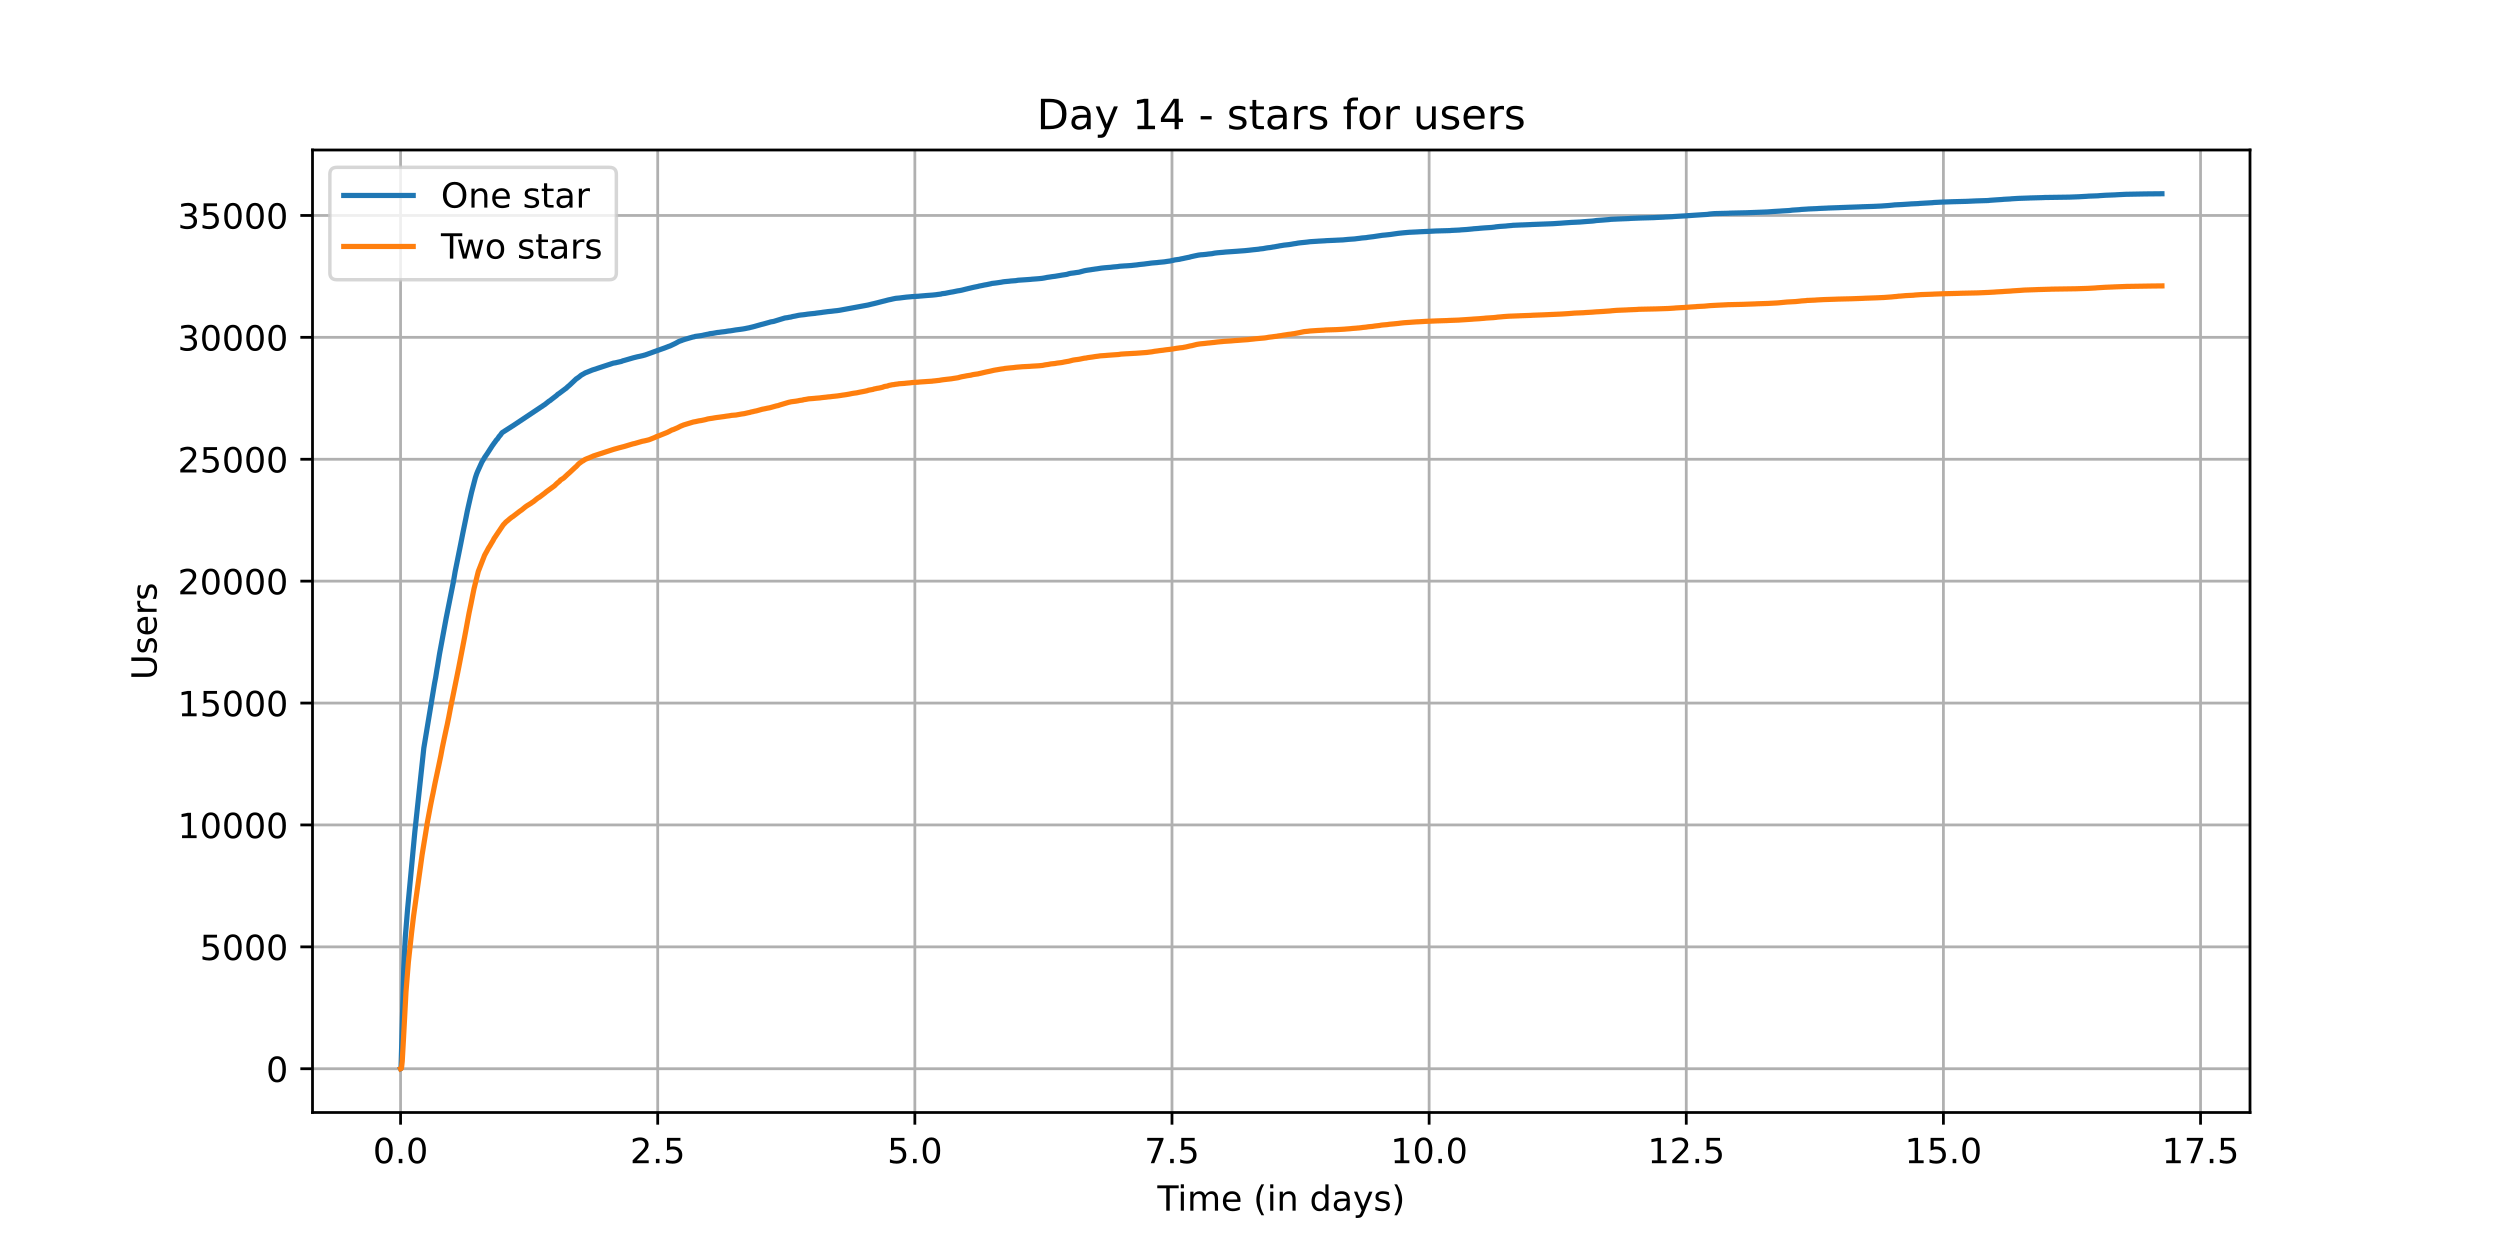 <?xml version="1.0" encoding="utf-8" standalone="no"?>
<!DOCTYPE svg PUBLIC "-//W3C//DTD SVG 1.1//EN"
  "http://www.w3.org/Graphics/SVG/1.1/DTD/svg11.dtd">
<!-- Created with matplotlib (https://matplotlib.org/) -->
<svg height="360pt" version="1.1" viewBox="0 0 720 360" width="720pt" xmlns="http://www.w3.org/2000/svg" xmlns:xlink="http://www.w3.org/1999/xlink">
 <defs>
  <style type="text/css">*{stroke-linecap:butt;stroke-linejoin:round;}</style>
 </defs>
 <g id="figure_1">
  <g id="patch_1">
   <path d="M 0 360 
L 720 360 
L 720 0 
L 0 0 
z
" style="fill:#ffffff;"/>
  </g>
  <g id="axes_1">
   <g id="patch_2">
    <path d="M 90 320.4 
L 648 320.4 
L 648 43.2 
L 90 43.2 
z
" style="fill:#ffffff;"/>
   </g>
   <g id="matplotlib.axis_1">
    <g id="xtick_1">
     <g id="line2d_1">
      <path clip-path="url(#p7206156919)" d="M 115.364 320.4 
L 115.364 43.2 
" style="fill:none;stroke:#b0b0b0;stroke-linecap:square;stroke-width:0.8;"/>
     </g>
     <g id="line2d_2">
      <defs>
       <path d="M 0 0 
L 0 3.5 
" id="m38a88f2d70" style="stroke:#000000;stroke-width:0.8;"/>
      </defs>
      <g>
       <use style="stroke:#000000;stroke-width:0.8;" x="115.364" xlink:href="#m38a88f2d70" y="320.4"/>
      </g>
     </g>
     <g id="text_1">
      <!-- 0.0 -->
      <g transform="translate(107.412 334.998)scale(0.1 -0.1)">
       <defs>
        <path d="M 31.781 66.406 
Q 24.172 66.406 20.328 58.906 
Q 16.5 51.422 16.5 36.375 
Q 16.5 21.391 20.328 13.891 
Q 24.172 6.391 31.781 6.391 
Q 39.453 6.391 43.281 13.891 
Q 47.125 21.391 47.125 36.375 
Q 47.125 51.422 43.281 58.906 
Q 39.453 66.406 31.781 66.406 
z
M 31.781 74.219 
Q 44.047 74.219 50.516 64.516 
Q 56.984 54.828 56.984 36.375 
Q 56.984 17.969 50.516 8.266 
Q 44.047 -1.422 31.781 -1.422 
Q 19.531 -1.422 13.062 8.266 
Q 6.594 17.969 6.594 36.375 
Q 6.594 54.828 13.062 64.516 
Q 19.531 74.219 31.781 74.219 
z
" id="DejaVuSans-48"/>
        <path d="M 10.688 12.406 
L 21 12.406 
L 21 0 
L 10.688 0 
z
" id="DejaVuSans-46"/>
       </defs>
       <use xlink:href="#DejaVuSans-48"/>
       <use x="63.623" xlink:href="#DejaVuSans-46"/>
       <use x="95.41" xlink:href="#DejaVuSans-48"/>
      </g>
     </g>
    </g>
    <g id="xtick_2">
     <g id="line2d_3">
      <path clip-path="url(#p7206156919)" d="M 189.42 320.4 
L 189.42 43.2 
" style="fill:none;stroke:#b0b0b0;stroke-linecap:square;stroke-width:0.8;"/>
     </g>
     <g id="line2d_4">
      <g>
       <use style="stroke:#000000;stroke-width:0.8;" x="189.42" xlink:href="#m38a88f2d70" y="320.4"/>
      </g>
     </g>
     <g id="text_2">
      <!-- 2.5 -->
      <g transform="translate(181.469 334.998)scale(0.1 -0.1)">
       <defs>
        <path d="M 19.188 8.297 
L 53.609 8.297 
L 53.609 0 
L 7.328 0 
L 7.328 8.297 
Q 12.938 14.109 22.625 23.891 
Q 32.328 33.688 34.812 36.531 
Q 39.547 41.844 41.422 45.531 
Q 43.312 49.219 43.312 52.781 
Q 43.312 58.594 39.234 62.25 
Q 35.156 65.922 28.609 65.922 
Q 23.969 65.922 18.812 64.312 
Q 13.672 62.703 7.812 59.422 
L 7.812 69.391 
Q 13.766 71.781 18.938 73 
Q 24.125 74.219 28.422 74.219 
Q 39.75 74.219 46.484 68.547 
Q 53.219 62.891 53.219 53.422 
Q 53.219 48.922 51.531 44.891 
Q 49.859 40.875 45.406 35.406 
Q 44.188 33.984 37.641 27.219 
Q 31.109 20.453 19.188 8.297 
z
" id="DejaVuSans-50"/>
        <path d="M 10.797 72.906 
L 49.516 72.906 
L 49.516 64.594 
L 19.828 64.594 
L 19.828 46.734 
Q 21.969 47.469 24.109 47.828 
Q 26.266 48.188 28.422 48.188 
Q 40.625 48.188 47.75 41.5 
Q 54.891 34.812 54.891 23.391 
Q 54.891 11.625 47.562 5.094 
Q 40.234 -1.422 26.906 -1.422 
Q 22.312 -1.422 17.547 -0.641 
Q 12.797 0.141 7.719 1.703 
L 7.719 11.625 
Q 12.109 9.234 16.797 8.062 
Q 21.484 6.891 26.703 6.891 
Q 35.156 6.891 40.078 11.328 
Q 45.016 15.766 45.016 23.391 
Q 45.016 31 40.078 35.438 
Q 35.156 39.891 26.703 39.891 
Q 22.75 39.891 18.812 39.016 
Q 14.891 38.141 10.797 36.281 
z
" id="DejaVuSans-53"/>
       </defs>
       <use xlink:href="#DejaVuSans-50"/>
       <use x="63.623" xlink:href="#DejaVuSans-46"/>
       <use x="95.41" xlink:href="#DejaVuSans-53"/>
      </g>
     </g>
    </g>
    <g id="xtick_3">
     <g id="line2d_5">
      <path clip-path="url(#p7206156919)" d="M 263.477 320.4 
L 263.477 43.2 
" style="fill:none;stroke:#b0b0b0;stroke-linecap:square;stroke-width:0.8;"/>
     </g>
     <g id="line2d_6">
      <g>
       <use style="stroke:#000000;stroke-width:0.8;" x="263.477" xlink:href="#m38a88f2d70" y="320.4"/>
      </g>
     </g>
     <g id="text_3">
      <!-- 5.0 -->
      <g transform="translate(255.525 334.998)scale(0.1 -0.1)">
       <use xlink:href="#DejaVuSans-53"/>
       <use x="63.623" xlink:href="#DejaVuSans-46"/>
       <use x="95.41" xlink:href="#DejaVuSans-48"/>
      </g>
     </g>
    </g>
    <g id="xtick_4">
     <g id="line2d_7">
      <path clip-path="url(#p7206156919)" d="M 337.533 320.4 
L 337.533 43.2 
" style="fill:none;stroke:#b0b0b0;stroke-linecap:square;stroke-width:0.8;"/>
     </g>
     <g id="line2d_8">
      <g>
       <use style="stroke:#000000;stroke-width:0.8;" x="337.533" xlink:href="#m38a88f2d70" y="320.4"/>
      </g>
     </g>
     <g id="text_4">
      <!-- 7.5 -->
      <g transform="translate(329.581 334.998)scale(0.1 -0.1)">
       <defs>
        <path d="M 8.203 72.906 
L 55.078 72.906 
L 55.078 68.703 
L 28.609 0 
L 18.312 0 
L 43.219 64.594 
L 8.203 64.594 
z
" id="DejaVuSans-55"/>
       </defs>
       <use xlink:href="#DejaVuSans-55"/>
       <use x="63.623" xlink:href="#DejaVuSans-46"/>
       <use x="95.41" xlink:href="#DejaVuSans-53"/>
      </g>
     </g>
    </g>
    <g id="xtick_5">
     <g id="line2d_9">
      <path clip-path="url(#p7206156919)" d="M 411.589 320.4 
L 411.589 43.2 
" style="fill:none;stroke:#b0b0b0;stroke-linecap:square;stroke-width:0.8;"/>
     </g>
     <g id="line2d_10">
      <g>
       <use style="stroke:#000000;stroke-width:0.8;" x="411.589" xlink:href="#m38a88f2d70" y="320.4"/>
      </g>
     </g>
     <g id="text_5">
      <!-- 10.0 -->
      <g transform="translate(400.457 334.998)scale(0.1 -0.1)">
       <defs>
        <path d="M 12.406 8.297 
L 28.516 8.297 
L 28.516 63.922 
L 10.984 60.406 
L 10.984 69.391 
L 28.422 72.906 
L 38.281 72.906 
L 38.281 8.297 
L 54.391 8.297 
L 54.391 0 
L 12.406 0 
z
" id="DejaVuSans-49"/>
       </defs>
       <use xlink:href="#DejaVuSans-49"/>
       <use x="63.623" xlink:href="#DejaVuSans-48"/>
       <use x="127.246" xlink:href="#DejaVuSans-46"/>
       <use x="159.033" xlink:href="#DejaVuSans-48"/>
      </g>
     </g>
    </g>
    <g id="xtick_6">
     <g id="line2d_11">
      <path clip-path="url(#p7206156919)" d="M 485.646 320.4 
L 485.646 43.2 
" style="fill:none;stroke:#b0b0b0;stroke-linecap:square;stroke-width:0.8;"/>
     </g>
     <g id="line2d_12">
      <g>
       <use style="stroke:#000000;stroke-width:0.8;" x="485.646" xlink:href="#m38a88f2d70" y="320.4"/>
      </g>
     </g>
     <g id="text_6">
      <!-- 12.5 -->
      <g transform="translate(474.513 334.998)scale(0.1 -0.1)">
       <use xlink:href="#DejaVuSans-49"/>
       <use x="63.623" xlink:href="#DejaVuSans-50"/>
       <use x="127.246" xlink:href="#DejaVuSans-46"/>
       <use x="159.033" xlink:href="#DejaVuSans-53"/>
      </g>
     </g>
    </g>
    <g id="xtick_7">
     <g id="line2d_13">
      <path clip-path="url(#p7206156919)" d="M 559.702 320.4 
L 559.702 43.2 
" style="fill:none;stroke:#b0b0b0;stroke-linecap:square;stroke-width:0.8;"/>
     </g>
     <g id="line2d_14">
      <g>
       <use style="stroke:#000000;stroke-width:0.8;" x="559.702" xlink:href="#m38a88f2d70" y="320.4"/>
      </g>
     </g>
     <g id="text_7">
      <!-- 15.0 -->
      <g transform="translate(548.57 334.998)scale(0.1 -0.1)">
       <use xlink:href="#DejaVuSans-49"/>
       <use x="63.623" xlink:href="#DejaVuSans-53"/>
       <use x="127.246" xlink:href="#DejaVuSans-46"/>
       <use x="159.033" xlink:href="#DejaVuSans-48"/>
      </g>
     </g>
    </g>
    <g id="xtick_8">
     <g id="line2d_15">
      <path clip-path="url(#p7206156919)" d="M 633.759 320.4 
L 633.759 43.2 
" style="fill:none;stroke:#b0b0b0;stroke-linecap:square;stroke-width:0.8;"/>
     </g>
     <g id="line2d_16">
      <g>
       <use style="stroke:#000000;stroke-width:0.8;" x="633.759" xlink:href="#m38a88f2d70" y="320.4"/>
      </g>
     </g>
     <g id="text_8">
      <!-- 17.5 -->
      <g transform="translate(622.626 334.998)scale(0.1 -0.1)">
       <use xlink:href="#DejaVuSans-49"/>
       <use x="63.623" xlink:href="#DejaVuSans-55"/>
       <use x="127.246" xlink:href="#DejaVuSans-46"/>
       <use x="159.033" xlink:href="#DejaVuSans-53"/>
      </g>
     </g>
    </g>
    <g id="text_9">
     <!-- Time (in days) -->
     <g transform="translate(333.327 348.677)scale(0.1 -0.1)">
      <defs>
       <path d="M -0.297 72.906 
L 61.375 72.906 
L 61.375 64.594 
L 35.5 64.594 
L 35.5 0 
L 25.594 0 
L 25.594 64.594 
L -0.297 64.594 
z
" id="DejaVuSans-84"/>
       <path d="M 9.422 54.688 
L 18.406 54.688 
L 18.406 0 
L 9.422 0 
z
M 9.422 75.984 
L 18.406 75.984 
L 18.406 64.594 
L 9.422 64.594 
z
" id="DejaVuSans-105"/>
       <path d="M 52 44.188 
Q 55.375 50.25 60.062 53.125 
Q 64.75 56 71.094 56 
Q 79.641 56 84.281 50.016 
Q 88.922 44.047 88.922 33.016 
L 88.922 0 
L 79.891 0 
L 79.891 32.719 
Q 79.891 40.578 77.094 44.375 
Q 74.312 48.188 68.609 48.188 
Q 61.625 48.188 57.562 43.547 
Q 53.516 38.922 53.516 30.906 
L 53.516 0 
L 44.484 0 
L 44.484 32.719 
Q 44.484 40.625 41.703 44.406 
Q 38.922 48.188 33.109 48.188 
Q 26.219 48.188 22.156 43.531 
Q 18.109 38.875 18.109 30.906 
L 18.109 0 
L 9.078 0 
L 9.078 54.688 
L 18.109 54.688 
L 18.109 46.188 
Q 21.188 51.219 25.484 53.609 
Q 29.781 56 35.688 56 
Q 41.656 56 45.828 52.969 
Q 50 49.953 52 44.188 
z
" id="DejaVuSans-109"/>
       <path d="M 56.203 29.594 
L 56.203 25.203 
L 14.891 25.203 
Q 15.484 15.922 20.484 11.062 
Q 25.484 6.203 34.422 6.203 
Q 39.594 6.203 44.453 7.469 
Q 49.312 8.734 54.109 11.281 
L 54.109 2.781 
Q 49.266 0.734 44.188 -0.344 
Q 39.109 -1.422 33.891 -1.422 
Q 20.797 -1.422 13.156 6.188 
Q 5.516 13.812 5.516 26.812 
Q 5.516 40.234 12.766 48.109 
Q 20.016 56 32.328 56 
Q 43.359 56 49.781 48.891 
Q 56.203 41.797 56.203 29.594 
z
M 47.219 32.234 
Q 47.125 39.594 43.094 43.984 
Q 39.062 48.391 32.422 48.391 
Q 24.906 48.391 20.391 44.141 
Q 15.875 39.891 15.188 32.172 
z
" id="DejaVuSans-101"/>
       <path id="DejaVuSans-32"/>
       <path d="M 31 75.875 
Q 24.469 64.656 21.281 53.656 
Q 18.109 42.672 18.109 31.391 
Q 18.109 20.125 21.312 9.062 
Q 24.516 -2 31 -13.188 
L 23.188 -13.188 
Q 15.875 -1.703 12.234 9.375 
Q 8.594 20.453 8.594 31.391 
Q 8.594 42.281 12.203 53.312 
Q 15.828 64.359 23.188 75.875 
z
" id="DejaVuSans-40"/>
       <path d="M 54.891 33.016 
L 54.891 0 
L 45.906 0 
L 45.906 32.719 
Q 45.906 40.484 42.875 44.328 
Q 39.844 48.188 33.797 48.188 
Q 26.516 48.188 22.312 43.547 
Q 18.109 38.922 18.109 30.906 
L 18.109 0 
L 9.078 0 
L 9.078 54.688 
L 18.109 54.688 
L 18.109 46.188 
Q 21.344 51.125 25.703 53.562 
Q 30.078 56 35.797 56 
Q 45.219 56 50.047 50.172 
Q 54.891 44.344 54.891 33.016 
z
" id="DejaVuSans-110"/>
       <path d="M 45.406 46.391 
L 45.406 75.984 
L 54.391 75.984 
L 54.391 0 
L 45.406 0 
L 45.406 8.203 
Q 42.578 3.328 38.25 0.953 
Q 33.938 -1.422 27.875 -1.422 
Q 17.969 -1.422 11.734 6.484 
Q 5.516 14.406 5.516 27.297 
Q 5.516 40.188 11.734 48.094 
Q 17.969 56 27.875 56 
Q 33.938 56 38.25 53.625 
Q 42.578 51.266 45.406 46.391 
z
M 14.797 27.297 
Q 14.797 17.391 18.875 11.75 
Q 22.953 6.109 30.078 6.109 
Q 37.203 6.109 41.297 11.75 
Q 45.406 17.391 45.406 27.297 
Q 45.406 37.203 41.297 42.844 
Q 37.203 48.484 30.078 48.484 
Q 22.953 48.484 18.875 42.844 
Q 14.797 37.203 14.797 27.297 
z
" id="DejaVuSans-100"/>
       <path d="M 34.281 27.484 
Q 23.391 27.484 19.188 25 
Q 14.984 22.516 14.984 16.5 
Q 14.984 11.719 18.141 8.906 
Q 21.297 6.109 26.703 6.109 
Q 34.188 6.109 38.703 11.406 
Q 43.219 16.703 43.219 25.484 
L 43.219 27.484 
z
M 52.203 31.203 
L 52.203 0 
L 43.219 0 
L 43.219 8.297 
Q 40.141 3.328 35.547 0.953 
Q 30.953 -1.422 24.312 -1.422 
Q 15.922 -1.422 10.953 3.297 
Q 6 8.016 6 15.922 
Q 6 25.141 12.172 29.828 
Q 18.359 34.516 30.609 34.516 
L 43.219 34.516 
L 43.219 35.406 
Q 43.219 41.609 39.141 45 
Q 35.062 48.391 27.688 48.391 
Q 23 48.391 18.547 47.266 
Q 14.109 46.141 10.016 43.891 
L 10.016 52.203 
Q 14.938 54.109 19.578 55.047 
Q 24.219 56 28.609 56 
Q 40.484 56 46.344 49.844 
Q 52.203 43.703 52.203 31.203 
z
" id="DejaVuSans-97"/>
       <path d="M 32.172 -5.078 
Q 28.375 -14.844 24.75 -17.812 
Q 21.141 -20.797 15.094 -20.797 
L 7.906 -20.797 
L 7.906 -13.281 
L 13.188 -13.281 
Q 16.891 -13.281 18.938 -11.516 
Q 21 -9.766 23.484 -3.219 
L 25.094 0.875 
L 2.984 54.688 
L 12.5 54.688 
L 29.594 11.922 
L 46.688 54.688 
L 56.203 54.688 
z
" id="DejaVuSans-121"/>
       <path d="M 44.281 53.078 
L 44.281 44.578 
Q 40.484 46.531 36.375 47.5 
Q 32.281 48.484 27.875 48.484 
Q 21.188 48.484 17.844 46.438 
Q 14.5 44.391 14.5 40.281 
Q 14.5 37.156 16.891 35.375 
Q 19.281 33.594 26.516 31.984 
L 29.594 31.297 
Q 39.156 29.25 43.188 25.516 
Q 47.219 21.781 47.219 15.094 
Q 47.219 7.469 41.188 3.016 
Q 35.156 -1.422 24.609 -1.422 
Q 20.219 -1.422 15.453 -0.562 
Q 10.688 0.297 5.422 2 
L 5.422 11.281 
Q 10.406 8.688 15.234 7.391 
Q 20.062 6.109 24.812 6.109 
Q 31.156 6.109 34.562 8.281 
Q 37.984 10.453 37.984 14.406 
Q 37.984 18.062 35.516 20.016 
Q 33.062 21.969 24.703 23.781 
L 21.578 24.516 
Q 13.234 26.266 9.516 29.906 
Q 5.812 33.547 5.812 39.891 
Q 5.812 47.609 11.281 51.797 
Q 16.75 56 26.812 56 
Q 31.781 56 36.172 55.266 
Q 40.578 54.547 44.281 53.078 
z
" id="DejaVuSans-115"/>
       <path d="M 8.016 75.875 
L 15.828 75.875 
Q 23.141 64.359 26.781 53.312 
Q 30.422 42.281 30.422 31.391 
Q 30.422 20.453 26.781 9.375 
Q 23.141 -1.703 15.828 -13.188 
L 8.016 -13.188 
Q 14.5 -2 17.703 9.062 
Q 20.906 20.125 20.906 31.391 
Q 20.906 42.672 17.703 53.656 
Q 14.5 64.656 8.016 75.875 
z
" id="DejaVuSans-41"/>
      </defs>
      <use xlink:href="#DejaVuSans-84"/>
      <use x="57.959" xlink:href="#DejaVuSans-105"/>
      <use x="85.742" xlink:href="#DejaVuSans-109"/>
      <use x="183.154" xlink:href="#DejaVuSans-101"/>
      <use x="244.678" xlink:href="#DejaVuSans-32"/>
      <use x="276.465" xlink:href="#DejaVuSans-40"/>
      <use x="315.479" xlink:href="#DejaVuSans-105"/>
      <use x="343.262" xlink:href="#DejaVuSans-110"/>
      <use x="406.641" xlink:href="#DejaVuSans-32"/>
      <use x="438.428" xlink:href="#DejaVuSans-100"/>
      <use x="501.904" xlink:href="#DejaVuSans-97"/>
      <use x="563.184" xlink:href="#DejaVuSans-121"/>
      <use x="622.363" xlink:href="#DejaVuSans-115"/>
      <use x="674.463" xlink:href="#DejaVuSans-41"/>
     </g>
    </g>
   </g>
   <g id="matplotlib.axis_2">
    <g id="ytick_1">
     <g id="line2d_17">
      <path clip-path="url(#p7206156919)" d="M 90 307.8 
L 648 307.8 
" style="fill:none;stroke:#b0b0b0;stroke-linecap:square;stroke-width:0.8;"/>
     </g>
     <g id="line2d_18">
      <defs>
       <path d="M 0 0 
L -3.5 0 
" id="m5b1e3baa29" style="stroke:#000000;stroke-width:0.8;"/>
      </defs>
      <g>
       <use style="stroke:#000000;stroke-width:0.8;" x="90" xlink:href="#m5b1e3baa29" y="307.8"/>
      </g>
     </g>
     <g id="text_10">
      <!-- 0 -->
      <g transform="translate(76.638 311.599)scale(0.1 -0.1)">
       <use xlink:href="#DejaVuSans-48"/>
      </g>
     </g>
    </g>
    <g id="ytick_2">
     <g id="line2d_19">
      <path clip-path="url(#p7206156919)" d="M 90 272.693 
L 648 272.693 
" style="fill:none;stroke:#b0b0b0;stroke-linecap:square;stroke-width:0.8;"/>
     </g>
     <g id="line2d_20">
      <g>
       <use style="stroke:#000000;stroke-width:0.8;" x="90" xlink:href="#m5b1e3baa29" y="272.693"/>
      </g>
     </g>
     <g id="text_11">
      <!-- 5000 -->
      <g transform="translate(57.55 276.492)scale(0.1 -0.1)">
       <use xlink:href="#DejaVuSans-53"/>
       <use x="63.623" xlink:href="#DejaVuSans-48"/>
       <use x="127.246" xlink:href="#DejaVuSans-48"/>
       <use x="190.869" xlink:href="#DejaVuSans-48"/>
      </g>
     </g>
    </g>
    <g id="ytick_3">
     <g id="line2d_21">
      <path clip-path="url(#p7206156919)" d="M 90 237.585 
L 648 237.585 
" style="fill:none;stroke:#b0b0b0;stroke-linecap:square;stroke-width:0.8;"/>
     </g>
     <g id="line2d_22">
      <g>
       <use style="stroke:#000000;stroke-width:0.8;" x="90" xlink:href="#m5b1e3baa29" y="237.585"/>
      </g>
     </g>
     <g id="text_12">
      <!-- 10000 -->
      <g transform="translate(51.188 241.385)scale(0.1 -0.1)">
       <use xlink:href="#DejaVuSans-49"/>
       <use x="63.623" xlink:href="#DejaVuSans-48"/>
       <use x="127.246" xlink:href="#DejaVuSans-48"/>
       <use x="190.869" xlink:href="#DejaVuSans-48"/>
       <use x="254.492" xlink:href="#DejaVuSans-48"/>
      </g>
     </g>
    </g>
    <g id="ytick_4">
     <g id="line2d_23">
      <path clip-path="url(#p7206156919)" d="M 90 202.478 
L 648 202.478 
" style="fill:none;stroke:#b0b0b0;stroke-linecap:square;stroke-width:0.8;"/>
     </g>
     <g id="line2d_24">
      <g>
       <use style="stroke:#000000;stroke-width:0.8;" x="90" xlink:href="#m5b1e3baa29" y="202.478"/>
      </g>
     </g>
     <g id="text_13">
      <!-- 15000 -->
      <g transform="translate(51.188 206.277)scale(0.1 -0.1)">
       <use xlink:href="#DejaVuSans-49"/>
       <use x="63.623" xlink:href="#DejaVuSans-53"/>
       <use x="127.246" xlink:href="#DejaVuSans-48"/>
       <use x="190.869" xlink:href="#DejaVuSans-48"/>
       <use x="254.492" xlink:href="#DejaVuSans-48"/>
      </g>
     </g>
    </g>
    <g id="ytick_5">
     <g id="line2d_25">
      <path clip-path="url(#p7206156919)" d="M 90 167.371 
L 648 167.371 
" style="fill:none;stroke:#b0b0b0;stroke-linecap:square;stroke-width:0.8;"/>
     </g>
     <g id="line2d_26">
      <g>
       <use style="stroke:#000000;stroke-width:0.8;" x="90" xlink:href="#m5b1e3baa29" y="167.371"/>
      </g>
     </g>
     <g id="text_14">
      <!-- 20000 -->
      <g transform="translate(51.188 171.17)scale(0.1 -0.1)">
       <use xlink:href="#DejaVuSans-50"/>
       <use x="63.623" xlink:href="#DejaVuSans-48"/>
       <use x="127.246" xlink:href="#DejaVuSans-48"/>
       <use x="190.869" xlink:href="#DejaVuSans-48"/>
       <use x="254.492" xlink:href="#DejaVuSans-48"/>
      </g>
     </g>
    </g>
    <g id="ytick_6">
     <g id="line2d_27">
      <path clip-path="url(#p7206156919)" d="M 90 132.264 
L 648 132.264 
" style="fill:none;stroke:#b0b0b0;stroke-linecap:square;stroke-width:0.8;"/>
     </g>
     <g id="line2d_28">
      <g>
       <use style="stroke:#000000;stroke-width:0.8;" x="90" xlink:href="#m5b1e3baa29" y="132.264"/>
      </g>
     </g>
     <g id="text_15">
      <!-- 25000 -->
      <g transform="translate(51.188 136.063)scale(0.1 -0.1)">
       <use xlink:href="#DejaVuSans-50"/>
       <use x="63.623" xlink:href="#DejaVuSans-53"/>
       <use x="127.246" xlink:href="#DejaVuSans-48"/>
       <use x="190.869" xlink:href="#DejaVuSans-48"/>
       <use x="254.492" xlink:href="#DejaVuSans-48"/>
      </g>
     </g>
    </g>
    <g id="ytick_7">
     <g id="line2d_29">
      <path clip-path="url(#p7206156919)" d="M 90 97.156 
L 648 97.156 
" style="fill:none;stroke:#b0b0b0;stroke-linecap:square;stroke-width:0.8;"/>
     </g>
     <g id="line2d_30">
      <g>
       <use style="stroke:#000000;stroke-width:0.8;" x="90" xlink:href="#m5b1e3baa29" y="97.156"/>
      </g>
     </g>
     <g id="text_16">
      <!-- 30000 -->
      <g transform="translate(51.188 100.956)scale(0.1 -0.1)">
       <defs>
        <path d="M 40.578 39.312 
Q 47.656 37.797 51.625 33 
Q 55.609 28.219 55.609 21.188 
Q 55.609 10.406 48.188 4.484 
Q 40.766 -1.422 27.094 -1.422 
Q 22.516 -1.422 17.656 -0.516 
Q 12.797 0.391 7.625 2.203 
L 7.625 11.719 
Q 11.719 9.328 16.594 8.109 
Q 21.484 6.891 26.812 6.891 
Q 36.078 6.891 40.938 10.547 
Q 45.797 14.203 45.797 21.188 
Q 45.797 27.641 41.281 31.266 
Q 36.766 34.906 28.719 34.906 
L 20.219 34.906 
L 20.219 43.016 
L 29.109 43.016 
Q 36.375 43.016 40.234 45.922 
Q 44.094 48.828 44.094 54.297 
Q 44.094 59.906 40.109 62.906 
Q 36.141 65.922 28.719 65.922 
Q 24.656 65.922 20.016 65.031 
Q 15.375 64.156 9.812 62.312 
L 9.812 71.094 
Q 15.438 72.656 20.344 73.438 
Q 25.25 74.219 29.594 74.219 
Q 40.828 74.219 47.359 69.109 
Q 53.906 64.016 53.906 55.328 
Q 53.906 49.266 50.438 45.094 
Q 46.969 40.922 40.578 39.312 
z
" id="DejaVuSans-51"/>
       </defs>
       <use xlink:href="#DejaVuSans-51"/>
       <use x="63.623" xlink:href="#DejaVuSans-48"/>
       <use x="127.246" xlink:href="#DejaVuSans-48"/>
       <use x="190.869" xlink:href="#DejaVuSans-48"/>
       <use x="254.492" xlink:href="#DejaVuSans-48"/>
      </g>
     </g>
    </g>
    <g id="ytick_8">
     <g id="line2d_31">
      <path clip-path="url(#p7206156919)" d="M 90 62.049 
L 648 62.049 
" style="fill:none;stroke:#b0b0b0;stroke-linecap:square;stroke-width:0.8;"/>
     </g>
     <g id="line2d_32">
      <g>
       <use style="stroke:#000000;stroke-width:0.8;" x="90" xlink:href="#m5b1e3baa29" y="62.049"/>
      </g>
     </g>
     <g id="text_17">
      <!-- 35000 -->
      <g transform="translate(51.188 65.848)scale(0.1 -0.1)">
       <use xlink:href="#DejaVuSans-51"/>
       <use x="63.623" xlink:href="#DejaVuSans-53"/>
       <use x="127.246" xlink:href="#DejaVuSans-48"/>
       <use x="190.869" xlink:href="#DejaVuSans-48"/>
       <use x="254.492" xlink:href="#DejaVuSans-48"/>
      </g>
     </g>
    </g>
    <g id="text_18">
     <!-- Users -->
     <g transform="translate(45.108 195.801)rotate(-90)scale(0.1 -0.1)">
      <defs>
       <path d="M 8.688 72.906 
L 18.609 72.906 
L 18.609 28.609 
Q 18.609 16.891 22.844 11.734 
Q 27.094 6.594 36.625 6.594 
Q 46.094 6.594 50.344 11.734 
Q 54.594 16.891 54.594 28.609 
L 54.594 72.906 
L 64.5 72.906 
L 64.5 27.391 
Q 64.5 13.141 57.438 5.859 
Q 50.391 -1.422 36.625 -1.422 
Q 22.797 -1.422 15.734 5.859 
Q 8.688 13.141 8.688 27.391 
z
" id="DejaVuSans-85"/>
       <path d="M 41.109 46.297 
Q 39.594 47.172 37.812 47.578 
Q 36.031 48 33.891 48 
Q 26.266 48 22.188 43.047 
Q 18.109 38.094 18.109 28.812 
L 18.109 0 
L 9.078 0 
L 9.078 54.688 
L 18.109 54.688 
L 18.109 46.188 
Q 20.953 51.172 25.484 53.578 
Q 30.031 56 36.531 56 
Q 37.453 56 38.578 55.875 
Q 39.703 55.766 41.062 55.516 
z
" id="DejaVuSans-114"/>
      </defs>
      <use xlink:href="#DejaVuSans-85"/>
      <use x="73.193" xlink:href="#DejaVuSans-115"/>
      <use x="125.293" xlink:href="#DejaVuSans-101"/>
      <use x="186.816" xlink:href="#DejaVuSans-114"/>
      <use x="227.93" xlink:href="#DejaVuSans-115"/>
     </g>
    </g>
   </g>
   <g id="line2d_33">
    <path clip-path="url(#p7206156919)" d="M 115.364 307.8 
L 115.437 307.765 
L 115.498 307.33 
L 115.722 299.774 
L 116.273 279.061 
L 116.721 269.926 
L 117.374 261.971 
L 119.474 239.558 
L 122.063 215.426 
L 125.141 196.854 
L 125.469 195.127 
L 125.837 192.824 
L 126.021 191.792 
L 126.591 188.295 
L 127.101 185.542 
L 128.467 178.149 
L 130.588 167.525 
L 131.077 164.64 
L 131.77 161.213 
L 132.667 156.754 
L 133.32 153.426 
L 134.217 149.045 
L 134.543 147.388 
L 134.87 145.913 
L 135.135 144.734 
L 135.808 141.792 
L 136.909 137.579 
L 137.276 136.477 
L 137.561 135.774 
L 138.805 133.036 
L 138.887 132.91 
L 139.071 132.594 
L 139.193 132.404 
L 139.621 131.66 
L 140.376 130.564 
L 140.518 130.333 
L 141.823 128.311 
L 142.027 128.044 
L 142.313 127.615 
L 142.537 127.342 
L 142.945 126.745 
L 143.21 126.492 
L 143.373 126.267 
L 143.801 125.628 
L 143.883 125.565 
L 144.107 125.312 
L 144.514 124.73 
L 144.678 124.561 
L 147.553 122.721 
L 147.717 122.623 
L 155.855 117.196 
L 156.039 117.09 
L 156.345 116.873 
L 156.528 116.732 
L 156.854 116.543 
L 157.078 116.36 
L 157.731 115.847 
L 157.914 115.693 
L 158.138 115.524 
L 158.506 115.307 
L 158.75 115.089 
L 160.259 113.931 
L 160.687 113.516 
L 160.891 113.418 
L 163.154 111.726 
L 163.379 111.494 
L 164.153 110.827 
L 165.989 109.086 
L 166.193 108.98 
L 166.377 108.84 
L 166.683 108.629 
L 167.376 108.061 
L 168.559 107.387 
L 170.292 106.692 
L 170.496 106.6 
L 176.653 104.578 
L 177.305 104.48 
L 177.469 104.431 
L 178.488 104.199 
L 178.936 104.101 
L 179.181 103.995 
L 179.426 103.897 
L 179.711 103.827 
L 180.078 103.721 
L 182.056 103.146 
L 182.422 103.04 
L 183.605 102.745 
L 184.135 102.64 
L 185.155 102.408 
L 185.481 102.31 
L 185.787 102.233 
L 191.782 100.077 
L 192.027 99.972 
L 192.292 99.881 
L 192.557 99.761 
L 192.925 99.656 
L 193.516 99.375 
L 194.291 99.003 
L 194.577 98.863 
L 195.535 98.336 
L 195.8 98.245 
L 196.024 98.16 
L 196.31 98.069 
L 196.575 97.95 
L 196.881 97.851 
L 197.248 97.725 
L 199.451 97.086 
L 199.96 96.988 
L 200.205 96.89 
L 200.735 96.819 
L 201.51 96.714 
L 202.081 96.63 
L 202.55 96.531 
L 202.754 96.475 
L 203.61 96.3 
L 204.14 96.208 
L 204.385 96.11 
L 205.302 96.005 
L 206.056 95.864 
L 206.607 95.759 
L 207.036 95.724 
L 207.75 95.619 
L 208.219 95.57 
L 209.015 95.471 
L 209.198 95.429 
L 209.851 95.324 
L 210.279 95.289 
L 210.952 95.183 
L 211.217 95.134 
L 211.869 95.022 
L 212.685 94.917 
L 213.194 94.853 
L 213.928 94.748 
L 214.581 94.636 
L 215.07 94.53 
L 215.804 94.39 
L 216.15 94.292 
L 216.416 94.235 
L 216.823 94.137 
L 217.027 94.081 
L 217.353 93.997 
L 217.517 93.948 
L 219.331 93.435 
L 219.779 93.33 
L 221.573 92.831 
L 221.88 92.733 
L 222.145 92.677 
L 222.797 92.571 
L 226.061 91.574 
L 226.857 91.469 
L 227.143 91.399 
L 227.795 91.3 
L 228.141 91.195 
L 228.427 91.132 
L 229.018 91.027 
L 229.976 90.816 
L 230.69 90.711 
L 231.118 90.676 
L 231.974 90.57 
L 232.585 90.472 
L 233.523 90.367 
L 233.972 90.324 
L 234.828 90.24 
L 234.991 90.198 
L 235.521 90.128 
L 236.418 90.023 
L 237.05 89.924 
L 237.886 89.819 
L 238.436 89.742 
L 239.456 89.643 
L 239.679 89.615 
L 240.556 89.51 
L 241.005 89.468 
L 241.759 89.363 
L 249.955 87.853 
L 251.117 87.565 
L 251.607 87.46 
L 252.77 87.172 
L 253.157 87.067 
L 254.442 86.737 
L 254.891 86.631 
L 255.197 86.547 
L 255.564 86.449 
L 255.87 86.371 
L 256.4 86.266 
L 256.686 86.203 
L 257.114 86.098 
L 257.971 85.922 
L 259.113 85.817 
L 259.643 85.747 
L 260.499 85.641 
L 261.009 85.578 
L 262.212 85.473 
L 262.68 85.424 
L 264.495 85.318 
L 264.965 85.269 
L 266.228 85.164 
L 266.677 85.122 
L 268.104 85.016 
L 268.511 84.988 
L 269.531 84.883 
L 270.102 84.799 
L 270.978 84.693 
L 271.325 84.581 
L 272.222 84.483 
L 272.507 84.419 
L 273.017 84.314 
L 273.771 84.167 
L 274.424 84.061 
L 275.3 83.879 
L 275.81 83.773 
L 276.381 83.689 
L 276.931 83.584 
L 278.196 83.261 
L 278.624 83.163 
L 278.807 83.113 
L 279.276 83.008 
L 280.336 82.755 
L 280.846 82.65 
L 281.621 82.496 
L 281.988 82.39 
L 282.742 82.25 
L 283.231 82.144 
L 283.517 82.081 
L 284.149 81.976 
L 285.025 81.793 
L 285.433 81.709 
L 285.616 81.639 
L 286.554 81.534 
L 287.084 81.463 
L 287.798 81.358 
L 288.368 81.274 
L 288.899 81.169 
L 289.408 81.105 
L 290.591 81 
L 291.121 80.93 
L 292.548 80.824 
L 293.221 80.705 
L 294.811 80.6 
L 295.218 80.572 
L 296.727 80.466 
L 297.216 80.41 
L 298.623 80.305 
L 299.051 80.27 
L 300.111 80.164 
L 300.784 80.052 
L 301.273 79.954 
L 301.559 79.891 
L 302.333 79.785 
L 302.965 79.68 
L 303.719 79.589 
L 303.883 79.568 
L 304.535 79.455 
L 305.187 79.35 
L 305.901 79.224 
L 306.614 79.118 
L 307.206 79.027 
L 307.552 78.929 
L 307.776 78.844 
L 308.245 78.746 
L 308.428 78.711 
L 309.285 78.606 
L 309.897 78.507 
L 310.712 78.402 
L 312.283 77.981 
L 312.813 77.875 
L 313.404 77.784 
L 314.158 77.679 
L 314.423 77.63 
L 315.177 77.524 
L 315.442 77.475 
L 315.932 77.419 
L 316.584 77.314 
L 317.196 77.215 
L 318.215 77.11 
L 318.643 77.075 
L 319.907 76.977 
L 320.151 76.942 
L 320.641 76.885 
L 321.864 76.78 
L 322.476 76.682 
L 324.005 76.576 
L 324.372 76.562 
L 325.88 76.457 
L 326.39 76.394 
L 327.429 76.289 
L 328.021 76.197 
L 329.04 76.092 
L 329.51 76.043 
L 330.265 75.938 
L 330.754 75.881 
L 331.488 75.776 
L 331.957 75.727 
L 333.241 75.622 
L 333.751 75.558 
L 334.892 75.453 
L 335.361 75.404 
L 336.034 75.299 
L 336.278 75.263 
L 337.012 75.165 
L 337.297 75.102 
L 337.705 74.997 
L 337.93 74.969 
L 338.317 74.863 
L 338.867 74.786 
L 339.683 74.681 
L 340.009 74.589 
L 340.805 74.435 
L 341.253 74.33 
L 342.049 74.168 
L 342.559 74.07 
L 342.906 73.957 
L 343.844 73.747 
L 344.333 73.642 
L 345.149 73.473 
L 345.944 73.368 
L 346.311 73.354 
L 347.412 73.248 
L 347.983 73.164 
L 349.023 73.059 
L 349.819 72.897 
L 350.695 72.792 
L 351.123 72.757 
L 352.407 72.651 
L 352.897 72.595 
L 354.405 72.49 
L 354.813 72.462 
L 356.322 72.357 
L 356.75 72.321 
L 358.177 72.216 
L 358.605 72.181 
L 359.644 72.076 
L 360.134 72.02 
L 361.051 71.914 
L 361.5 71.872 
L 362.519 71.767 
L 362.804 71.704 
L 363.803 71.598 
L 364.598 71.444 
L 365.291 71.338 
L 365.719 71.303 
L 366.31 71.205 
L 366.596 71.142 
L 366.82 71.121 
L 367.453 71.015 
L 367.595 70.98 
L 368.187 70.882 
L 368.472 70.812 
L 369.165 70.707 
L 369.797 70.601 
L 370.776 70.496 
L 371.266 70.44 
L 371.939 70.334 
L 372.632 70.208 
L 373.387 70.103 
L 373.672 70.032 
L 374.467 69.927 
L 374.936 69.878 
L 375.997 69.773 
L 376.486 69.717 
L 377.302 69.611 
L 377.71 69.583 
L 379.382 69.478 
L 379.606 69.457 
L 381.542 69.351 
L 381.991 69.309 
L 384.417 69.204 
L 384.804 69.183 
L 386.863 69.085 
L 387.087 69.057 
L 388.209 68.951 
L 388.637 68.916 
L 390.166 68.811 
L 390.717 68.734 
L 391.61 68.628 
L 392.181 68.544 
L 393.424 68.439 
L 394.077 68.333 
L 394.912 68.228 
L 395.401 68.172 
L 396.115 68.066 
L 396.747 67.968 
L 397.46 67.863 
L 398.092 67.765 
L 399.173 67.666 
L 399.397 67.638 
L 400.396 67.533 
L 400.947 67.456 
L 401.661 67.35 
L 401.906 67.315 
L 402.66 67.21 
L 403.149 67.154 
L 404.19 67.048 
L 404.638 67.006 
L 405.842 66.901 
L 406.209 66.887 
L 408.33 66.782 
L 408.738 66.753 
L 411.103 66.648 
L 411.469 66.634 
L 413.406 66.529 
L 413.773 66.515 
L 417.565 66.409 
L 418.034 66.36 
L 420.297 66.255 
L 420.786 66.199 
L 422.417 66.093 
L 422.865 66.051 
L 423.946 65.946 
L 424.455 65.883 
L 425.821 65.785 
L 426.066 65.749 
L 427.371 65.644 
L 427.778 65.616 
L 429.328 65.518 
L 429.532 65.504 
L 430.47 65.398 
L 430.735 65.342 
L 431.693 65.237 
L 432.122 65.202 
L 433.712 65.096 
L 434.222 65.033 
L 435.405 64.935 
L 435.65 64.893 
L 438.097 64.787 
L 438.444 64.78 
L 440.89 64.675 
L 441.093 64.661 
L 443.805 64.556 
L 444.172 64.542 
L 446.985 64.436 
L 447.372 64.415 
L 448.963 64.31 
L 449.35 64.289 
L 450.716 64.184 
L 451.124 64.156 
L 452.694 64.05 
L 453.061 64.036 
L 455.099 63.938 
L 455.323 63.917 
L 456.628 63.811 
L 457.056 63.776 
L 458.586 63.671 
L 459.075 63.615 
L 459.788 63.51 
L 460.197 63.481 
L 461.624 63.376 
L 462.052 63.341 
L 463.378 63.236 
L 463.908 63.166 
L 466.192 63.06 
L 466.559 63.046 
L 469.168 62.941 
L 469.617 62.899 
L 472.267 62.793 
L 472.634 62.779 
L 476.344 62.674 
L 476.752 62.646 
L 479.096 62.541 
L 479.524 62.505 
L 481.726 62.4 
L 481.889 62.372 
L 483.622 62.267 
L 484.009 62.246 
L 485.783 62.147 
L 486.028 62.112 
L 486.395 62.098 
L 487.802 62 
L 488.006 61.986 
L 489.596 61.881 
L 490.004 61.852 
L 491.717 61.747 
L 492.348 61.642 
L 493.51 61.537 
L 493.898 61.515 
L 497.832 61.417 
L 498.056 61.389 
L 502.603 61.284 
L 502.949 61.277 
L 505.702 61.171 
L 506.069 61.157 
L 508.76 61.052 
L 509.148 61.031 
L 510.534 60.926 
L 510.942 60.898 
L 512.756 60.792 
L 513.184 60.757 
L 514.978 60.652 
L 515.386 60.624 
L 516.161 60.518 
L 516.569 60.49 
L 518.22 60.385 
L 518.73 60.322 
L 520.443 60.216 
L 520.871 60.181 
L 523.338 60.076 
L 523.766 60.041 
L 526.151 59.936 
L 526.559 59.908 
L 529.617 59.802 
L 530.005 59.781 
L 532.798 59.676 
L 533.145 59.669 
L 535.856 59.571 
L 536.06 59.556 
L 539.322 59.451 
L 539.689 59.437 
L 541.912 59.332 
L 542.34 59.297 
L 543.889 59.191 
L 544.338 59.149 
L 545.378 59.044 
L 545.622 59.009 
L 547.846 58.903 
L 548.254 58.875 
L 549.865 58.77 
L 550.314 58.728 
L 552.517 58.63 
L 552.761 58.595 
L 554.556 58.489 
L 554.943 58.468 
L 556.615 58.37 
L 556.859 58.328 
L 558.776 58.229 
L 558.98 58.215 
L 561.936 58.11 
L 562.303 58.096 
L 566.278 57.991 
L 566.645 57.977 
L 568.909 57.871 
L 569.276 57.857 
L 572.578 57.752 
L 573.088 57.689 
L 574.576 57.583 
L 574.984 57.555 
L 576.595 57.45 
L 577.064 57.401 
L 579.022 57.296 
L 579.267 57.26 
L 580.98 57.155 
L 581.367 57.134 
L 584.385 57.029 
L 584.589 57.015 
L 588.402 56.909 
L 588.809 56.881 
L 595.701 56.776 
L 596.047 56.769 
L 598.8 56.664 
L 599.208 56.636 
L 601.084 56.53 
L 601.532 56.488 
L 604.305 56.39 
L 604.549 56.355 
L 606.12 56.249 
L 606.507 56.228 
L 609.199 56.123 
L 609.627 56.088 
L 611.769 55.983 
L 612.157 55.961 
L 617.519 55.856 
L 617.866 55.849 
L 622.636 55.8 
L 622.636 55.8 
" style="fill:none;stroke:#1f77b4;stroke-linecap:square;stroke-width:1.5;"/>
   </g>
   <g id="line2d_34">
    <path clip-path="url(#p7206156919)" d="M 115.364 307.8 
L 115.559 307.716 
L 115.661 307.337 
L 115.845 305.637 
L 116.212 299.051 
L 116.925 285.633 
L 117.619 277.039 
L 118.556 268.431 
L 119.107 263.832 
L 121.574 246.117 
L 122.674 239.39 
L 123.042 237.073 
L 123.837 232.797 
L 124.061 231.617 
L 124.591 228.991 
L 124.693 228.549 
L 125.264 225.649 
L 126 222.187 
L 126.326 220.65 
L 126.958 217.609 
L 127.386 215.313 
L 128.039 212.203 
L 128.569 209.731 
L 128.813 208.643 
L 129.262 206.424 
L 129.548 204.908 
L 129.976 202.703 
L 130.302 201.172 
L 131.444 195.555 
L 131.811 193.751 
L 132.137 192.122 
L 133.748 183.78 
L 134.135 181.73 
L 134.829 177.945 
L 135.094 176.52 
L 135.644 173.901 
L 136.093 171.633 
L 136.521 169.534 
L 137.745 164.583 
L 139.56 159.914 
L 139.662 159.732 
L 139.906 159.275 
L 140.233 158.699 
L 140.335 158.496 
L 140.702 157.808 
L 141.15 157.113 
L 141.354 156.747 
L 142.007 155.659 
L 142.292 155.09 
L 142.7 154.501 
L 143.026 154.002 
L 144.779 151.397 
L 145.004 151.088 
L 145.514 150.562 
L 145.616 150.414 
L 146.309 149.852 
L 146.431 149.747 
L 146.799 149.417 
L 147.064 149.213 
L 147.369 148.975 
L 147.738 148.743 
L 148.044 148.504 
L 149.677 147.247 
L 149.922 147.079 
L 150.249 146.854 
L 151.248 146.033 
L 151.452 145.878 
L 151.758 145.668 
L 152.002 145.513 
L 152.389 145.281 
L 152.573 145.162 
L 152.94 144.937 
L 153.246 144.706 
L 153.654 144.446 
L 154.612 143.659 
L 155.081 143.322 
L 155.305 143.217 
L 156.977 141.946 
L 157.242 141.707 
L 159.749 139.868 
L 159.994 139.601 
L 160.442 139.173 
L 161.217 138.534 
L 161.36 138.302 
L 161.747 138.049 
L 161.91 137.958 
L 162.338 137.67 
L 162.542 137.495 
L 162.828 137.214 
L 162.95 137.108 
L 163.44 136.638 
L 163.786 136.336 
L 163.909 136.238 
L 165.622 134.63 
L 165.867 134.433 
L 166.254 134.04 
L 166.479 133.766 
L 166.825 133.457 
L 167.131 133.24 
L 167.682 132.832 
L 167.906 132.741 
L 168.09 132.601 
L 168.498 132.334 
L 168.722 132.229 
L 170.578 131.47 
L 170.863 131.33 
L 176.47 129.497 
L 176.796 129.392 
L 178.488 128.921 
L 178.875 128.823 
L 179.181 128.739 
L 179.609 128.634 
L 182.28 127.833 
L 182.789 127.728 
L 185.012 127.082 
L 185.584 126.976 
L 186.664 126.717 
L 187.031 126.611 
L 188.743 125.923 
L 188.988 125.762 
L 189.335 125.67 
L 189.518 125.579 
L 189.844 125.474 
L 190.048 125.383 
L 192.17 124.533 
L 192.843 124.196 
L 193.374 123.908 
L 193.578 123.81 
L 193.883 123.733 
L 195.25 123.143 
L 195.596 122.946 
L 195.821 122.848 
L 196.045 122.714 
L 196.351 122.609 
L 196.861 122.391 
L 199.695 121.535 
L 200.287 121.43 
L 201.266 121.212 
L 201.979 121.107 
L 202.835 120.924 
L 203.264 120.826 
L 203.467 120.77 
L 203.814 120.664 
L 204.385 120.566 
L 204.629 120.531 
L 205.18 120.454 
L 205.751 120.348 
L 206.382 120.25 
L 207.219 120.145 
L 207.77 120.067 
L 208.546 119.962 
L 209.178 119.857 
L 210.014 119.751 
L 210.707 119.625 
L 211.991 119.527 
L 212.257 119.471 
L 212.848 119.365 
L 213.582 119.232 
L 214.356 119.126 
L 215.437 118.874 
L 215.946 118.775 
L 216.314 118.656 
L 216.823 118.558 
L 217.027 118.502 
L 217.313 118.431 
L 217.863 118.326 
L 219.555 117.856 
L 220.146 117.75 
L 221.043 117.554 
L 221.655 117.448 
L 223.572 116.908 
L 224.123 116.802 
L 224.551 116.641 
L 227.143 115.869 
L 227.591 115.777 
L 227.795 115.721 
L 228.325 115.651 
L 229.161 115.546 
L 229.813 115.44 
L 230.221 115.342 
L 230.466 115.307 
L 231.158 115.216 
L 231.383 115.124 
L 232.096 115.019 
L 232.891 114.864 
L 234.277 114.759 
L 234.502 114.738 
L 234.971 114.689 
L 236.194 114.591 
L 236.438 114.549 
L 237.356 114.443 
L 237.804 114.401 
L 238.599 114.296 
L 238.966 114.282 
L 239.741 114.176 
L 240.189 114.134 
L 241.168 114.029 
L 241.739 113.945 
L 242.371 113.853 
L 242.555 113.811 
L 243.064 113.748 
L 243.717 113.65 
L 243.961 113.608 
L 244.491 113.516 
L 244.674 113.481 
L 245.103 113.39 
L 245.286 113.348 
L 245.918 113.243 
L 246.734 113.137 
L 247.651 112.934 
L 248.242 112.828 
L 248.507 112.779 
L 249.282 112.625 
L 249.731 112.526 
L 250.118 112.386 
L 250.852 112.252 
L 251.444 112.147 
L 251.689 112.035 
L 252.259 111.93 
L 252.566 111.852 
L 253.136 111.768 
L 253.626 111.663 
L 253.932 111.585 
L 254.299 111.494 
L 254.524 111.375 
L 254.83 111.291 
L 255.564 111.185 
L 256.013 111.003 
L 256.604 110.897 
L 256.788 110.834 
L 257.583 110.743 
L 257.746 110.694 
L 258.603 110.588 
L 258.888 110.525 
L 260.479 110.42 
L 260.988 110.357 
L 262.15 110.251 
L 262.701 110.174 
L 264.393 110.069 
L 264.862 110.02 
L 266.432 109.914 
L 266.86 109.879 
L 268.45 109.781 
L 268.715 109.732 
L 269.144 109.697 
L 270.041 109.591 
L 270.489 109.549 
L 271.06 109.444 
L 271.631 109.36 
L 272.548 109.254 
L 273.037 109.198 
L 273.975 109.093 
L 274.648 108.98 
L 275.361 108.875 
L 276.034 108.763 
L 276.34 108.658 
L 276.523 108.615 
L 276.931 108.51 
L 277.604 108.391 
L 278.114 108.292 
L 278.4 108.229 
L 278.97 108.145 
L 279.623 108.047 
L 279.827 107.983 
L 280.275 107.878 
L 280.866 107.787 
L 281.662 107.682 
L 281.967 107.597 
L 282.477 107.492 
L 283.517 107.246 
L 283.965 107.141 
L 284.76 106.979 
L 285.25 106.874 
L 286.269 106.635 
L 286.819 106.537 
L 287.064 106.502 
L 287.655 106.397 
L 288.328 106.284 
L 289.082 106.186 
L 289.368 106.116 
L 290.366 106.01 
L 290.835 105.961 
L 291.936 105.863 
L 292.181 105.828 
L 292.69 105.765 
L 293.954 105.659 
L 294.403 105.617 
L 296.584 105.512 
L 297.033 105.47 
L 298.827 105.364 
L 299.214 105.343 
L 300.233 105.238 
L 301.049 105.07 
L 301.864 104.964 
L 302.68 104.803 
L 303.801 104.697 
L 304.514 104.564 
L 305.432 104.459 
L 306.002 104.374 
L 306.451 104.269 
L 307.144 104.143 
L 307.797 104.037 
L 309.081 103.707 
L 309.754 103.602 
L 310.243 103.546 
L 310.936 103.441 
L 311.834 103.251 
L 312.364 103.146 
L 312.772 103.118 
L 313.22 103.012 
L 313.771 102.935 
L 314.484 102.837 
L 314.729 102.802 
L 315.401 102.689 
L 316.258 102.584 
L 316.869 102.486 
L 318.419 102.38 
L 318.867 102.338 
L 320.233 102.233 
L 320.641 102.205 
L 322.149 102.099 
L 322.822 101.987 
L 324.453 101.882 
L 324.82 101.868 
L 326.675 101.762 
L 327.042 101.748 
L 328.49 101.643 
L 328.917 101.608 
L 330.326 101.503 
L 330.877 101.425 
L 331.753 101.32 
L 332.528 101.173 
L 333.384 101.067 
L 333.975 100.976 
L 334.933 100.871 
L 335.178 100.829 
L 335.932 100.723 
L 336.401 100.674 
L 337.297 100.569 
L 337.542 100.534 
L 338.154 100.435 
L 338.704 100.337 
L 338.867 100.309 
L 339.54 100.225 
L 339.703 100.19 
L 340.703 100.091 
L 340.907 100.035 
L 341.518 99.93 
L 342.681 99.649 
L 343.272 99.544 
L 344.598 99.207 
L 345.21 99.101 
L 345.76 99.024 
L 346.78 98.926 
L 347.004 98.905 
L 347.881 98.799 
L 348.289 98.771 
L 349.187 98.666 
L 349.635 98.624 
L 350.43 98.519 
L 350.899 98.469 
L 352.061 98.364 
L 352.53 98.315 
L 354.181 98.21 
L 354.589 98.181 
L 355.731 98.076 
L 356.118 98.055 
L 357.525 97.95 
L 357.952 97.915 
L 359.461 97.809 
L 359.991 97.739 
L 361.051 97.634 
L 361.581 97.564 
L 362.702 97.465 
L 362.927 97.444 
L 364.129 97.339 
L 364.68 97.262 
L 365.25 97.156 
L 365.495 97.114 
L 366.392 97.009 
L 366.963 96.925 
L 367.819 96.826 
L 368.105 96.756 
L 368.921 96.651 
L 369.593 96.531 
L 370.327 96.426 
L 371 96.314 
L 371.898 96.215 
L 372.183 96.152 
L 372.673 96.096 
L 373.223 95.991 
L 373.488 95.942 
L 374.019 95.836 
L 374.814 95.675 
L 375.304 95.57 
L 375.569 95.513 
L 376.67 95.408 
L 376.915 95.373 
L 377.404 95.317 
L 378.974 95.211 
L 379.382 95.183 
L 381.4 95.078 
L 381.645 95.036 
L 384.906 94.931 
L 385.294 94.91 
L 387.148 94.804 
L 387.597 94.762 
L 388.943 94.657 
L 389.432 94.601 
L 390.737 94.502 
L 390.982 94.467 
L 391.345 94.453 
L 392.16 94.355 
L 392.344 94.32 
L 393.424 94.214 
L 394.077 94.109 
L 395.279 94.004 
L 395.911 93.898 
L 396.828 93.793 
L 397.297 93.744 
L 397.807 93.639 
L 398.276 93.589 
L 399.54 93.484 
L 400.152 93.386 
L 401.375 93.281 
L 401.844 93.231 
L 402.884 93.126 
L 403.129 93.084 
L 404.067 92.979 
L 404.516 92.936 
L 406.127 92.831 
L 406.556 92.796 
L 408.044 92.691 
L 408.391 92.684 
L 410.165 92.578 
L 410.573 92.55 
L 413.223 92.445 
L 413.61 92.424 
L 416.852 92.319 
L 417.259 92.29 
L 420.175 92.185 
L 420.602 92.15 
L 422.213 92.045 
L 422.417 92.031 
L 424.027 91.925 
L 424.251 91.897 
L 425.984 91.792 
L 426.208 91.771 
L 427.473 91.666 
L 427.962 91.609 
L 429.654 91.504 
L 430.042 91.483 
L 431 91.385 
L 431.184 91.343 
L 432.448 91.237 
L 432.917 91.188 
L 434.365 91.083 
L 434.753 91.062 
L 437.526 90.956 
L 437.913 90.935 
L 440.869 90.83 
L 441.297 90.795 
L 444.07 90.69 
L 444.437 90.676 
L 446.822 90.57 
L 447.189 90.556 
L 449.534 90.451 
L 449.921 90.43 
L 451.572 90.324 
L 451.98 90.296 
L 453.244 90.191 
L 453.468 90.17 
L 456.057 90.065 
L 456.506 90.023 
L 458.382 89.917 
L 458.586 89.903 
L 459.849 89.798 
L 460.217 89.784 
L 461.95 89.679 
L 462.175 89.657 
L 463.745 89.552 
L 464.255 89.489 
L 465.56 89.384 
L 465.947 89.363 
L 468.556 89.257 
L 468.964 89.229 
L 471.472 89.124 
L 471.94 89.075 
L 476.731 88.969 
L 477.078 88.962 
L 480.156 88.857 
L 480.523 88.843 
L 482.154 88.738 
L 482.623 88.688 
L 484.499 88.583 
L 484.866 88.569 
L 486.354 88.464 
L 486.803 88.422 
L 488.475 88.316 
L 488.719 88.281 
L 490.84 88.176 
L 491.064 88.155 
L 492.144 88.05 
L 492.573 88.014 
L 494.57 87.909 
L 494.958 87.888 
L 497.159 87.783 
L 497.567 87.755 
L 502.175 87.649 
L 502.562 87.628 
L 505.539 87.523 
L 505.946 87.495 
L 509.168 87.39 
L 509.555 87.368 
L 511.533 87.263 
L 511.92 87.242 
L 513.083 87.137 
L 513.552 87.088 
L 514.673 86.982 
L 515.06 86.961 
L 517.058 86.856 
L 517.507 86.814 
L 518.526 86.708 
L 518.771 86.673 
L 520.137 86.575 
L 520.402 86.526 
L 520.748 86.519 
L 522.93 86.421 
L 523.154 86.392 
L 525.132 86.287 
L 525.499 86.273 
L 528.72 86.168 
L 529.108 86.147 
L 533.389 86.041 
L 533.756 86.027 
L 536.631 85.922 
L 537.039 85.894 
L 539.995 85.789 
L 540.362 85.775 
L 542.645 85.676 
L 542.87 85.655 
L 544.297 85.55 
L 544.705 85.522 
L 545.704 85.416 
L 546.092 85.395 
L 546.887 85.29 
L 547.234 85.283 
L 548.396 85.178 
L 548.845 85.136 
L 551.028 85.03 
L 551.538 84.967 
L 553.026 84.862 
L 553.19 84.841 
L 553.536 84.834 
L 556.574 84.728 
L 556.982 84.7 
L 559.816 84.595 
L 560.162 84.588 
L 564.239 84.483 
L 564.627 84.462 
L 569.459 84.356 
L 569.826 84.342 
L 572.211 84.237 
L 572.578 84.223 
L 574.454 84.118 
L 574.903 84.075 
L 576.778 83.97 
L 577.227 83.928 
L 579.104 83.823 
L 579.573 83.773 
L 581.204 83.668 
L 581.592 83.647 
L 582.958 83.542 
L 583.325 83.528 
L 586.343 83.422 
L 586.73 83.401 
L 590.42 83.296 
L 590.808 83.275 
L 597.597 83.17 
L 597.944 83.163 
L 601.247 83.057 
L 601.634 83.036 
L 603.51 82.931 
L 603.979 82.882 
L 605.733 82.776 
L 606.14 82.748 
L 608.628 82.643 
L 609.016 82.622 
L 611.892 82.517 
L 612.279 82.496 
L 618.722 82.39 
L 619.069 82.383 
L 622.636 82.341 
L 622.636 82.341 
" style="fill:none;stroke:#ff7f0e;stroke-linecap:square;stroke-width:1.5;"/>
   </g>
   <g id="patch_3">
    <path d="M 90 320.4 
L 90 43.2 
" style="fill:none;stroke:#000000;stroke-linecap:square;stroke-linejoin:miter;stroke-width:0.8;"/>
   </g>
   <g id="patch_4">
    <path d="M 648 320.4 
L 648 43.2 
" style="fill:none;stroke:#000000;stroke-linecap:square;stroke-linejoin:miter;stroke-width:0.8;"/>
   </g>
   <g id="patch_5">
    <path d="M 90 320.4 
L 648 320.4 
" style="fill:none;stroke:#000000;stroke-linecap:square;stroke-linejoin:miter;stroke-width:0.8;"/>
   </g>
   <g id="patch_6">
    <path d="M 90 43.2 
L 648 43.2 
" style="fill:none;stroke:#000000;stroke-linecap:square;stroke-linejoin:miter;stroke-width:0.8;"/>
   </g>
   <g id="text_19">
    <!-- Day 14 - stars for users -->
    <g transform="translate(298.609 37.2)scale(0.12 -0.12)">
     <defs>
      <path d="M 19.672 64.797 
L 19.672 8.109 
L 31.594 8.109 
Q 46.688 8.109 53.688 14.938 
Q 60.688 21.781 60.688 36.531 
Q 60.688 51.172 53.688 57.984 
Q 46.688 64.797 31.594 64.797 
z
M 9.812 72.906 
L 30.078 72.906 
Q 51.266 72.906 61.172 64.094 
Q 71.094 55.281 71.094 36.531 
Q 71.094 17.672 61.125 8.828 
Q 51.172 0 30.078 0 
L 9.812 0 
z
" id="DejaVuSans-68"/>
      <path d="M 37.797 64.312 
L 12.891 25.391 
L 37.797 25.391 
z
M 35.203 72.906 
L 47.609 72.906 
L 47.609 25.391 
L 58.016 25.391 
L 58.016 17.188 
L 47.609 17.188 
L 47.609 0 
L 37.797 0 
L 37.797 17.188 
L 4.891 17.188 
L 4.891 26.703 
z
" id="DejaVuSans-52"/>
      <path d="M 4.891 31.391 
L 31.203 31.391 
L 31.203 23.391 
L 4.891 23.391 
z
" id="DejaVuSans-45"/>
      <path d="M 18.312 70.219 
L 18.312 54.688 
L 36.812 54.688 
L 36.812 47.703 
L 18.312 47.703 
L 18.312 18.016 
Q 18.312 11.328 20.141 9.422 
Q 21.969 7.516 27.594 7.516 
L 36.812 7.516 
L 36.812 0 
L 27.594 0 
Q 17.188 0 13.234 3.875 
Q 9.281 7.766 9.281 18.016 
L 9.281 47.703 
L 2.688 47.703 
L 2.688 54.688 
L 9.281 54.688 
L 9.281 70.219 
z
" id="DejaVuSans-116"/>
      <path d="M 37.109 75.984 
L 37.109 68.5 
L 28.516 68.5 
Q 23.688 68.5 21.797 66.547 
Q 19.922 64.594 19.922 59.516 
L 19.922 54.688 
L 34.719 54.688 
L 34.719 47.703 
L 19.922 47.703 
L 19.922 0 
L 10.891 0 
L 10.891 47.703 
L 2.297 47.703 
L 2.297 54.688 
L 10.891 54.688 
L 10.891 58.5 
Q 10.891 67.625 15.141 71.797 
Q 19.391 75.984 28.609 75.984 
z
" id="DejaVuSans-102"/>
      <path d="M 30.609 48.391 
Q 23.391 48.391 19.188 42.75 
Q 14.984 37.109 14.984 27.297 
Q 14.984 17.484 19.156 11.844 
Q 23.344 6.203 30.609 6.203 
Q 37.797 6.203 41.984 11.859 
Q 46.188 17.531 46.188 27.297 
Q 46.188 37.016 41.984 42.703 
Q 37.797 48.391 30.609 48.391 
z
M 30.609 56 
Q 42.328 56 49.016 48.375 
Q 55.719 40.766 55.719 27.297 
Q 55.719 13.875 49.016 6.219 
Q 42.328 -1.422 30.609 -1.422 
Q 18.844 -1.422 12.172 6.219 
Q 5.516 13.875 5.516 27.297 
Q 5.516 40.766 12.172 48.375 
Q 18.844 56 30.609 56 
z
" id="DejaVuSans-111"/>
      <path d="M 8.5 21.578 
L 8.5 54.688 
L 17.484 54.688 
L 17.484 21.922 
Q 17.484 14.156 20.5 10.266 
Q 23.531 6.391 29.594 6.391 
Q 36.859 6.391 41.078 11.031 
Q 45.312 15.672 45.312 23.688 
L 45.312 54.688 
L 54.297 54.688 
L 54.297 0 
L 45.312 0 
L 45.312 8.406 
Q 42.047 3.422 37.719 1 
Q 33.406 -1.422 27.688 -1.422 
Q 18.266 -1.422 13.375 4.438 
Q 8.5 10.297 8.5 21.578 
z
M 31.109 56 
z
" id="DejaVuSans-117"/>
     </defs>
     <use xlink:href="#DejaVuSans-68"/>
     <use x="77.002" xlink:href="#DejaVuSans-97"/>
     <use x="138.281" xlink:href="#DejaVuSans-121"/>
     <use x="197.461" xlink:href="#DejaVuSans-32"/>
     <use x="229.248" xlink:href="#DejaVuSans-49"/>
     <use x="292.871" xlink:href="#DejaVuSans-52"/>
     <use x="356.494" xlink:href="#DejaVuSans-32"/>
     <use x="388.281" xlink:href="#DejaVuSans-45"/>
     <use x="424.365" xlink:href="#DejaVuSans-32"/>
     <use x="456.152" xlink:href="#DejaVuSans-115"/>
     <use x="508.252" xlink:href="#DejaVuSans-116"/>
     <use x="547.461" xlink:href="#DejaVuSans-97"/>
     <use x="608.74" xlink:href="#DejaVuSans-114"/>
     <use x="649.854" xlink:href="#DejaVuSans-115"/>
     <use x="701.953" xlink:href="#DejaVuSans-32"/>
     <use x="733.74" xlink:href="#DejaVuSans-102"/>
     <use x="768.945" xlink:href="#DejaVuSans-111"/>
     <use x="830.127" xlink:href="#DejaVuSans-114"/>
     <use x="871.24" xlink:href="#DejaVuSans-32"/>
     <use x="903.027" xlink:href="#DejaVuSans-117"/>
     <use x="966.406" xlink:href="#DejaVuSans-115"/>
     <use x="1018.506" xlink:href="#DejaVuSans-101"/>
     <use x="1080.029" xlink:href="#DejaVuSans-114"/>
     <use x="1121.143" xlink:href="#DejaVuSans-115"/>
    </g>
   </g>
   <g id="legend_1">
    <g id="patch_7">
     <path d="M 97 80.556 
L 175.511 80.556 
Q 177.511 80.556 177.511 78.556 
L 177.511 50.2 
Q 177.511 48.2 175.511 48.2 
L 97 48.2 
Q 95 48.2 95 50.2 
L 95 78.556 
Q 95 80.556 97 80.556 
z
" style="fill:#ffffff;opacity:0.8;stroke:#cccccc;stroke-linejoin:miter;"/>
    </g>
    <g id="line2d_35">
     <path d="M 99 56.298 
L 119 56.298 
" style="fill:none;stroke:#1f77b4;stroke-linecap:square;stroke-width:1.5;"/>
    </g>
    <g id="line2d_36"/>
    <g id="text_20">
     <!-- One star -->
     <g transform="translate(127 59.798)scale(0.1 -0.1)">
      <defs>
       <path d="M 39.406 66.219 
Q 28.656 66.219 22.328 58.203 
Q 16.016 50.203 16.016 36.375 
Q 16.016 22.609 22.328 14.594 
Q 28.656 6.594 39.406 6.594 
Q 50.141 6.594 56.422 14.594 
Q 62.703 22.609 62.703 36.375 
Q 62.703 50.203 56.422 58.203 
Q 50.141 66.219 39.406 66.219 
z
M 39.406 74.219 
Q 54.734 74.219 63.906 63.938 
Q 73.094 53.656 73.094 36.375 
Q 73.094 19.141 63.906 8.859 
Q 54.734 -1.422 39.406 -1.422 
Q 24.031 -1.422 14.812 8.828 
Q 5.609 19.094 5.609 36.375 
Q 5.609 53.656 14.812 63.938 
Q 24.031 74.219 39.406 74.219 
z
" id="DejaVuSans-79"/>
      </defs>
      <use xlink:href="#DejaVuSans-79"/>
      <use x="78.711" xlink:href="#DejaVuSans-110"/>
      <use x="142.09" xlink:href="#DejaVuSans-101"/>
      <use x="203.613" xlink:href="#DejaVuSans-32"/>
      <use x="235.4" xlink:href="#DejaVuSans-115"/>
      <use x="287.5" xlink:href="#DejaVuSans-116"/>
      <use x="326.709" xlink:href="#DejaVuSans-97"/>
      <use x="387.988" xlink:href="#DejaVuSans-114"/>
     </g>
    </g>
    <g id="line2d_37">
     <path d="M 99 70.977 
L 119 70.977 
" style="fill:none;stroke:#ff7f0e;stroke-linecap:square;stroke-width:1.5;"/>
    </g>
    <g id="line2d_38"/>
    <g id="text_21">
     <!-- Two stars -->
     <g transform="translate(127 74.477)scale(0.1 -0.1)">
      <defs>
       <path d="M 4.203 54.688 
L 13.188 54.688 
L 24.422 12.016 
L 35.594 54.688 
L 46.188 54.688 
L 57.422 12.016 
L 68.609 54.688 
L 77.594 54.688 
L 63.281 0 
L 52.688 0 
L 40.922 44.828 
L 29.109 0 
L 18.5 0 
z
" id="DejaVuSans-119"/>
      </defs>
      <use xlink:href="#DejaVuSans-84"/>
      <use x="44.584" xlink:href="#DejaVuSans-119"/>
      <use x="126.371" xlink:href="#DejaVuSans-111"/>
      <use x="187.553" xlink:href="#DejaVuSans-32"/>
      <use x="219.34" xlink:href="#DejaVuSans-115"/>
      <use x="271.439" xlink:href="#DejaVuSans-116"/>
      <use x="310.648" xlink:href="#DejaVuSans-97"/>
      <use x="371.928" xlink:href="#DejaVuSans-114"/>
      <use x="413.041" xlink:href="#DejaVuSans-115"/>
     </g>
    </g>
   </g>
  </g>
 </g>
 <defs>
  <clipPath id="p7206156919">
   <rect height="277.2" width="558" x="90" y="43.2"/>
  </clipPath>
 </defs>
</svg>
